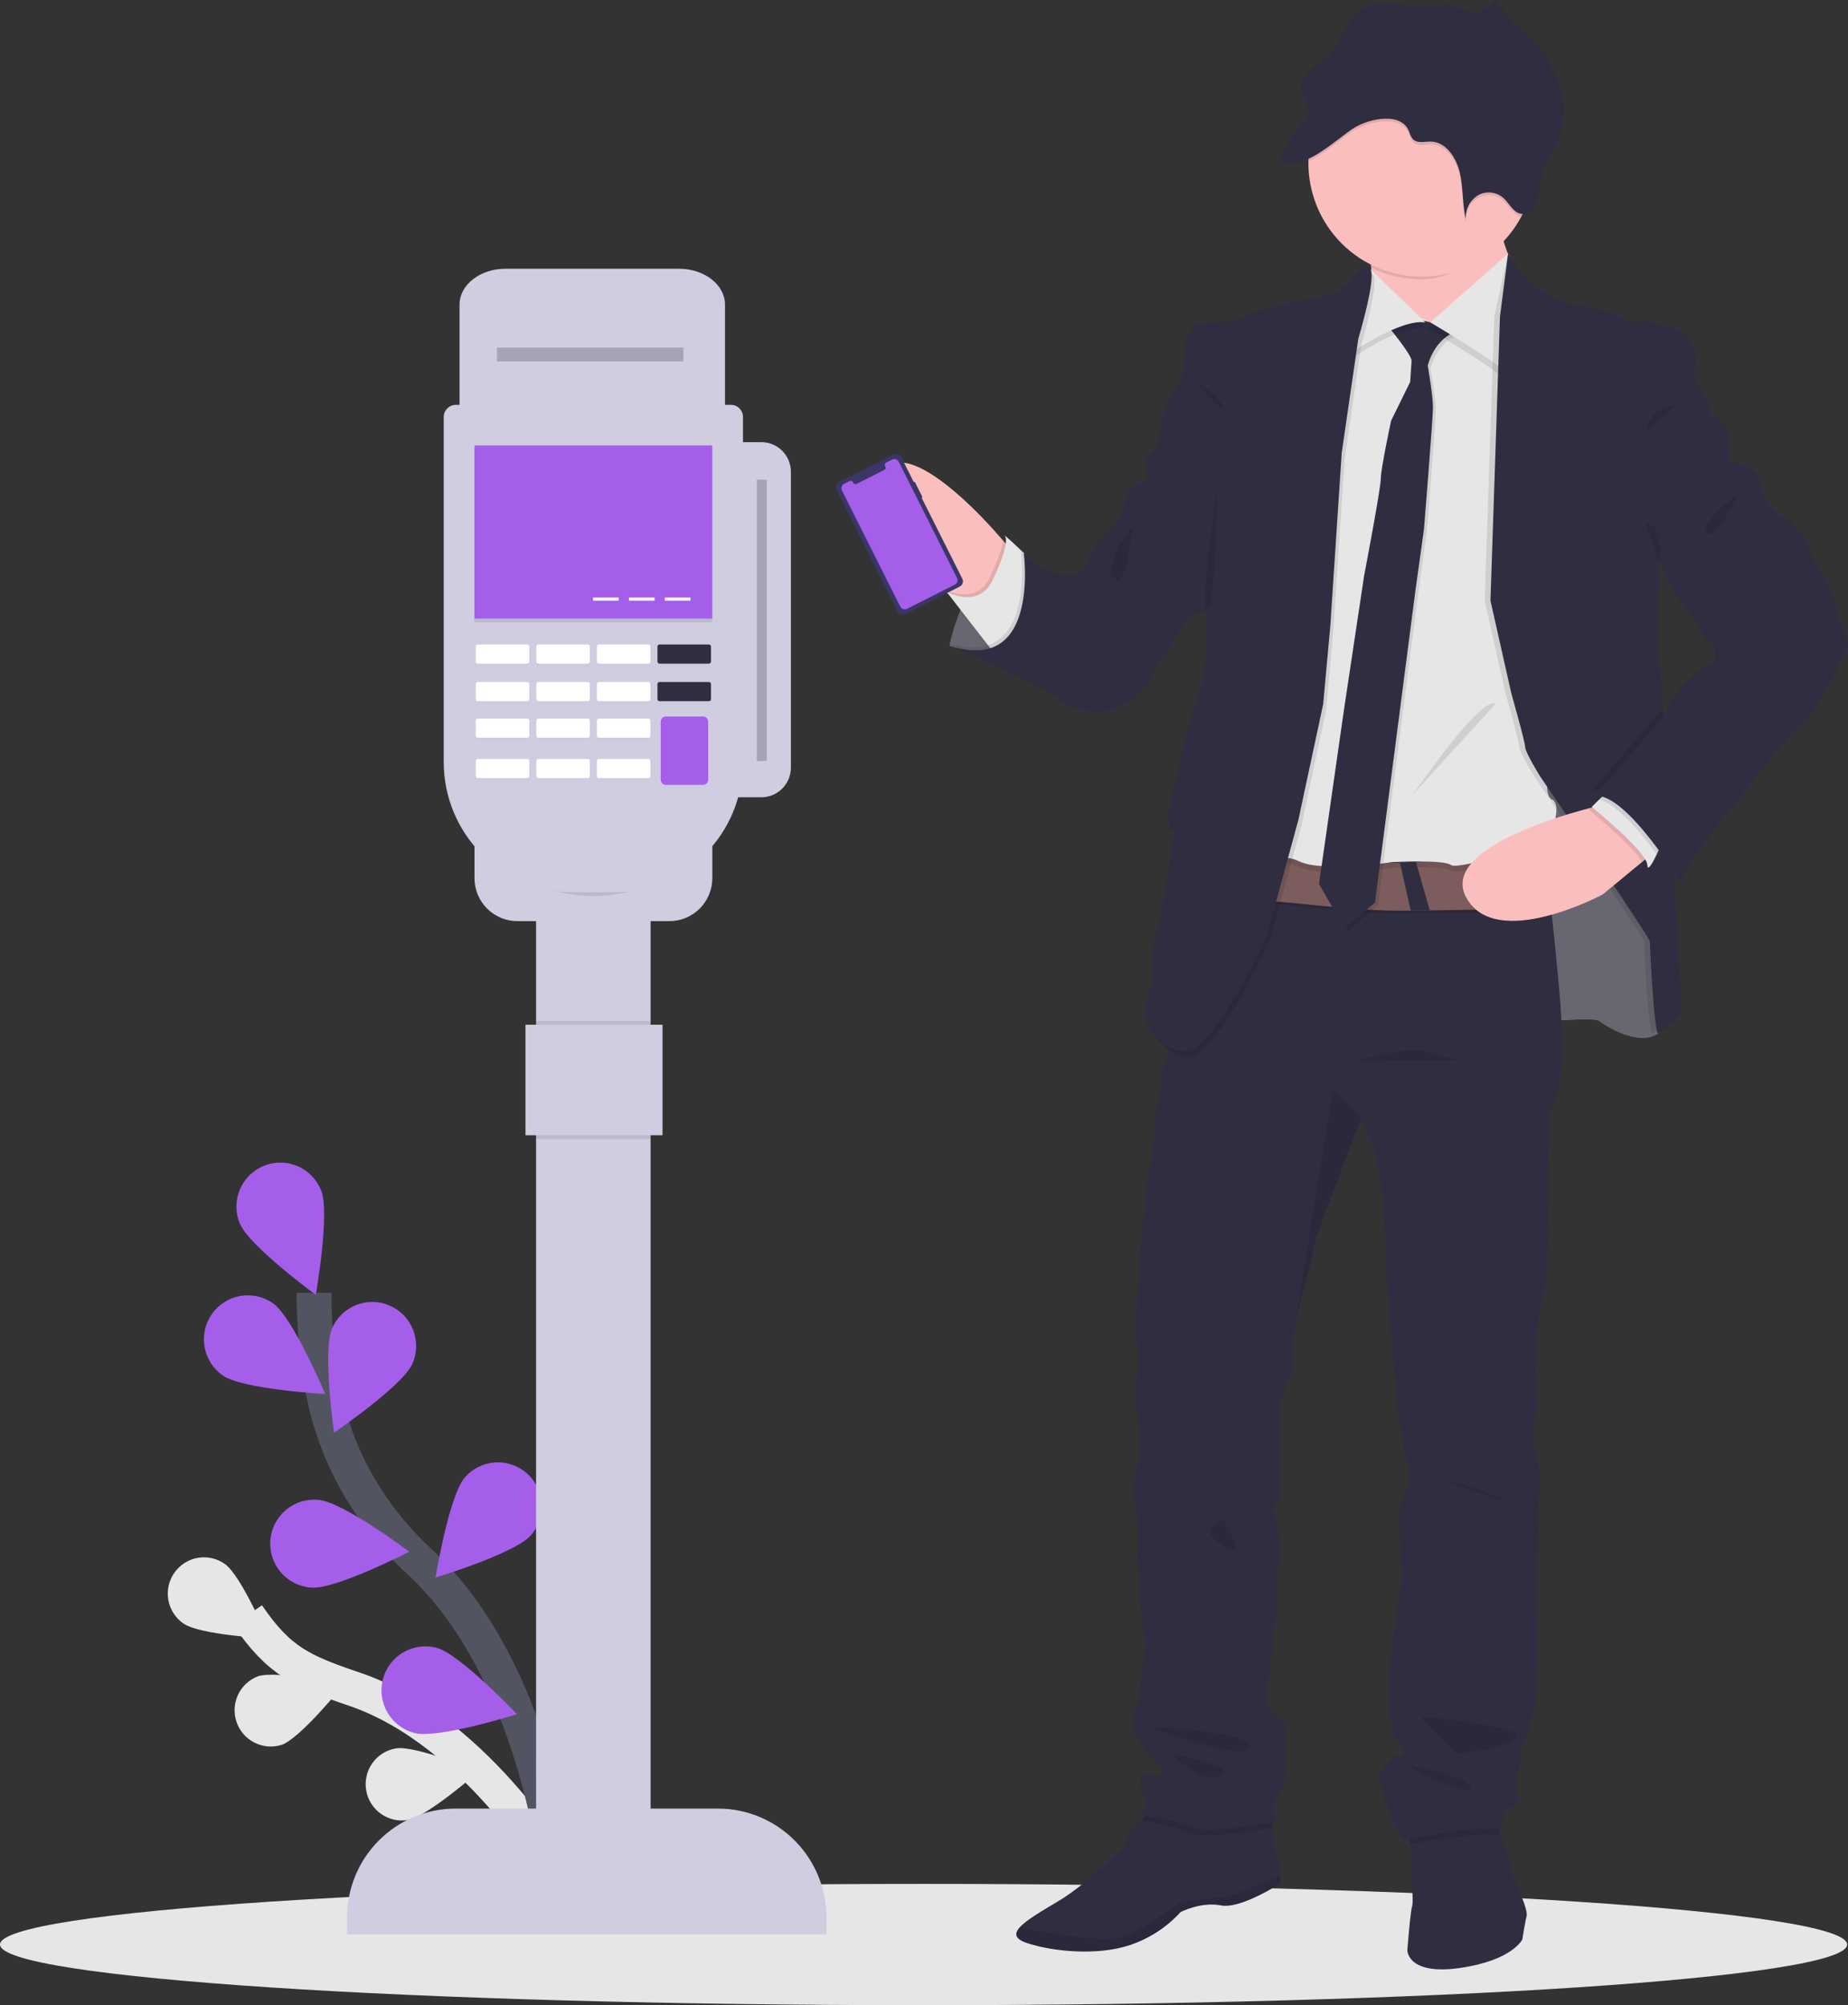 <svg width="106" height="115" viewBox="0 0 106 115" fill="none" xmlns="http://www.w3.org/2000/svg">
<rect x="0" y="0" width="106" height="115" fill="#333333" stroke="none"/>
<g clip-path="url(#clip0)">
<path d="M32.327 107.837C32.327 107.837 27.538 99.326 20.321 96.873C17.292 95.844 16.009 95.275 14.201 92.629" stroke="#E6E6E6" stroke-width="2" stroke-miterlimit="10"/>
<path d="M16.15 100.072C17.233 99.696 19.69 96.64 19.69 96.64C19.69 96.64 15.873 95.764 14.79 96.14C14.287 96.332 13.878 96.714 13.65 97.203C13.423 97.693 13.393 98.252 13.569 98.763C13.745 99.273 14.111 99.695 14.592 99.94C15.072 100.184 15.628 100.232 16.143 100.072L16.15 100.072Z" fill="#E6E6E6"/>
<path d="M23.386 104.378C24.516 104.191 27.457 101.596 27.457 101.596C27.457 101.596 23.841 100.085 22.71 100.272C22.442 100.317 22.184 100.414 21.953 100.558C21.721 100.702 21.521 100.891 21.362 101.113C21.203 101.335 21.09 101.587 21.028 101.853C20.966 102.119 20.957 102.395 21.001 102.664C21.046 102.934 21.142 103.192 21.286 103.424C21.43 103.656 21.618 103.858 21.84 104.017C22.061 104.176 22.312 104.29 22.577 104.352C22.842 104.414 23.117 104.423 23.386 104.379L23.386 104.378Z" fill="#E6E6E6"/>
<path d="M12.902 89.7C13.84 90.359 15.373 93.976 15.373 93.976C15.373 93.976 11.461 93.768 10.522 93.11C10.296 92.954 10.104 92.755 9.955 92.524C9.807 92.293 9.705 92.035 9.656 91.764C9.608 91.494 9.613 91.217 9.672 90.948C9.731 90.68 9.842 90.426 9.999 90.201C10.157 89.976 10.357 89.784 10.588 89.637C10.82 89.49 11.078 89.39 11.348 89.344C11.618 89.297 11.895 89.305 12.162 89.366C12.429 89.427 12.681 89.541 12.904 89.701L12.902 89.7Z" fill="#E6E6E6"/>
<path d="M31.992 107.632C31.992 107.632 30.856 95.832 24.054 89.555C21.2 86.92 19.218 83.475 18.511 79.645C18.177 77.83 18.011 75.988 18.014 74.143" stroke="#535461" stroke-width="2" stroke-miterlimit="10"/>
<path d="M13.754 70.162C14.273 71.455 18.113 74.26 18.113 74.26C18.113 74.26 18.94 69.568 18.421 68.274C18.299 67.965 18.117 67.682 17.886 67.443C17.654 67.204 17.378 67.013 17.073 66.881C16.768 66.75 16.44 66.68 16.108 66.676C15.775 66.672 15.446 66.734 15.138 66.859C14.83 66.983 14.549 67.168 14.312 67.401C14.075 67.635 13.887 67.913 13.758 68.22C13.629 68.527 13.562 68.857 13.56 69.19C13.559 69.523 13.623 69.853 13.749 70.162H13.754Z" fill="#A55EEA"/>
<path d="M12.772 78.882C13.909 79.683 18.652 79.946 18.652 79.946C18.652 79.946 16.805 75.556 15.669 74.753C15.399 74.561 15.093 74.424 14.77 74.35C14.447 74.277 14.113 74.268 13.787 74.324C13.46 74.381 13.148 74.501 12.868 74.678C12.588 74.856 12.346 75.087 12.155 75.359C11.965 75.631 11.83 75.937 11.757 76.261C11.685 76.586 11.678 76.921 11.735 77.248C11.792 77.576 11.913 77.888 12.091 78.168C12.269 78.448 12.501 78.691 12.772 78.881L12.772 78.882Z" fill="#A55EEA"/>
<path d="M17.859 91.051C19.248 91.167 23.47 88.991 23.47 88.991C23.47 88.991 19.666 86.134 18.281 86.021C17.948 85.986 17.611 86.017 17.29 86.114C16.969 86.211 16.671 86.372 16.413 86.586C16.154 86.8 15.941 87.063 15.786 87.361C15.631 87.659 15.536 87.985 15.508 88.32C15.48 88.655 15.519 88.992 15.622 89.311C15.726 89.631 15.892 89.927 16.111 90.181C16.33 90.435 16.597 90.643 16.898 90.793C17.198 90.942 17.525 91.03 17.859 91.051Z" fill="#A55EEA"/>
<path d="M23.773 99.39C25.119 99.739 29.651 98.311 29.651 98.311C29.651 98.311 26.382 94.853 25.037 94.503C24.717 94.419 24.383 94.398 24.055 94.444C23.727 94.489 23.411 94.599 23.125 94.766C22.839 94.934 22.589 95.157 22.39 95.422C22.19 95.687 22.044 95.989 21.961 96.311C21.878 96.633 21.859 96.968 21.905 97.296C21.952 97.626 22.062 97.942 22.231 98.228C22.399 98.514 22.622 98.764 22.887 98.963C23.152 99.163 23.454 99.308 23.775 99.39L23.773 99.39Z" fill="#A55EEA"/>
<path d="M23.655 78.214C23.092 79.49 19.16 82.163 19.16 82.163C19.16 82.163 18.491 77.445 19.052 76.171C19.186 75.868 19.378 75.594 19.617 75.366C19.857 75.137 20.138 74.958 20.447 74.838C20.755 74.719 21.084 74.662 21.414 74.669C21.744 74.677 22.07 74.751 22.372 74.885C22.674 75.019 22.947 75.211 23.175 75.451C23.403 75.691 23.582 75.974 23.701 76.283C23.82 76.592 23.878 76.922 23.869 77.253C23.862 77.585 23.789 77.911 23.655 78.215V78.214Z" fill="#A55EEA"/>
<path d="M30.448 88.054C29.531 89.102 24.982 90.474 24.982 90.474C24.982 90.474 25.751 85.771 26.668 84.725C27.108 84.222 27.729 83.915 28.395 83.872C29.061 83.828 29.716 84.052 30.218 84.494C30.719 84.935 31.025 85.558 31.068 86.226C31.111 86.894 30.888 87.552 30.448 88.055V88.054Z" fill="#A55EEA"/>
<path d="M35.744 98.527C35.011 99.715 30.763 101.839 30.763 101.839C30.763 101.839 30.728 97.074 31.455 95.886C31.628 95.604 31.855 95.358 32.122 95.163C32.39 94.968 32.693 94.828 33.015 94.751C33.337 94.674 33.67 94.66 33.997 94.713C34.323 94.765 34.637 94.881 34.919 95.054C35.2 95.228 35.445 95.455 35.64 95.724C35.834 95.992 35.974 96.296 36.051 96.619C36.128 96.942 36.141 97.276 36.089 97.604C36.037 97.931 35.921 98.246 35.748 98.528L35.744 98.527Z" fill="#A55EEA"/>
<path d="M52.976 115C82.234 115 105.952 113.442 105.952 111.521C105.952 109.599 82.234 108.042 52.976 108.042C23.718 108.042 0 109.599 0 111.521C0 113.442 23.718 115 52.976 115Z" fill="#E6E6E6"/>
<path opacity="0.1" d="M93.62 31.646C93.62 31.646 98.081 30.213 98.537 31.646H93.62Z" fill="black"/>
<path d="M54.465 37.029C54.465 37.029 55.474 31.724 58.719 31.697L61.09 36.592L59.509 37.686C59.509 37.686 56.074 37.795 54.465 37.029Z" fill="#D0CDE1"/>
<path opacity="0.502" d="M61.09 36.591L59.509 37.686C59.509 37.686 57.099 37.763 55.363 37.336C55.054 37.264 54.754 37.161 54.465 37.029C54.468 37 54.474 36.971 54.484 36.943C54.483 36.937 54.483 36.93 54.484 36.923C54.633 36.258 54.838 35.606 55.098 34.975C55.197 34.737 55.31 34.491 55.432 34.247C55.907 33.329 56.575 32.43 57.489 31.985C57.827 31.819 58.194 31.722 58.57 31.701H58.715L58.766 31.809L59.569 33.463L61.09 36.591Z" fill="black"/>
<path d="M88.028 58.634C88.028 58.634 91.431 58.306 91.736 58.552C92.041 58.797 93.972 60.056 95.116 59.263C96.261 58.469 95.498 55.707 95.498 55.597C95.498 55.488 95.39 51.578 95.39 51.578L93.344 48.816L90.782 43.981L85.547 43.462L85.689 51.142L85.662 55.08L88.028 58.634Z" fill="#D0CDE1"/>
<path opacity="0.503" d="M88.028 58.634C88.028 58.634 91.431 58.306 91.736 58.552C92.041 58.797 93.972 60.056 95.116 59.263C96.261 58.469 95.498 55.707 95.498 55.597C95.498 55.488 95.39 51.578 95.39 51.578L93.344 48.816L90.782 43.981L85.547 43.462L85.689 51.142L85.662 55.08L88.028 58.634Z" fill="black"/>
<path d="M58.036 31.56C58.036 31.56 57.765 34.897 55.692 34.951C55.692 34.951 55.105 34.595 54.315 34.004C52.495 32.637 49.605 30.01 50.403 27.567C51.549 24.066 57.11 30.52 57.11 30.52L57.536 31.001L58.036 31.56Z" fill="#FBBEBE"/>
<path opacity="0.1" d="M58.036 31.56C58.036 31.56 57.765 34.897 55.692 34.951C55.692 34.951 55.105 34.595 54.315 34.004L54.138 33.776C54.489 33.96 54.877 34.064 55.272 34.082C55.793 34.093 56.378 33.9 56.754 33.146C56.97 32.716 57.159 32.274 57.321 31.822C57.421 31.557 57.491 31.282 57.531 31.002L58.036 31.56Z" fill="black"/>
<path d="M57.137 37.603L56.67 37.002L55.096 34.975L54.297 33.94C54.648 34.124 55.035 34.229 55.431 34.247C55.951 34.258 56.537 34.065 56.914 33.309C57.13 32.88 57.319 32.438 57.481 31.985C57.741 31.247 57.735 30.867 57.645 30.74C57.555 30.612 58.224 31.236 58.545 31.542L58.557 31.553C58.649 31.638 58.708 31.695 58.708 31.695L58.764 31.806L59.553 33.391L59.562 33.458C59.634 33.961 59.901 37.151 57.137 37.603Z" fill="#E6E6E6"/>
<path d="M73.469 107.996C73.469 107.996 71.179 109.501 70.034 109.276C68.889 109.051 67.716 109.66 67.716 109.66C66.927 110.525 65.932 111.174 64.825 111.547C62.971 112.176 60.382 111.93 58.91 111.436C58.213 111.205 58.157 110.903 58.492 110.533C58.865 110.12 59.72 109.62 60.71 109.03C62.59 107.909 64.608 105.693 64.608 105.693C64.608 105.693 64.635 105.147 64.962 104.901C65.163 104.729 65.347 104.539 65.512 104.332C65.805 103.985 66.08 103.621 66.08 103.621L72.815 103.84C72.815 103.84 72.93 104.328 73.019 104.826C73.094 105.234 73.153 105.649 73.114 105.81C73.032 106.164 73.305 106.493 73.305 106.493L73.426 107.609L73.469 107.996Z" fill="#2F2E41"/>
<path d="M87.567 109.882C87.486 110.209 87.389 110.796 87.344 111.072C87.329 111.166 87.322 111.223 87.322 111.223C87.322 111.223 86.775 112.426 83.75 112.864C80.724 113.302 80.724 111.852 80.724 111.852C80.724 111.852 80.735 111.695 80.755 111.46C80.808 110.82 80.917 109.596 80.996 109.336C81.105 108.98 80.915 107.421 80.915 107.421L80.883 105.791L80.86 104.654L85.877 104.133C85.909 104.51 85.963 104.884 86.039 105.254C86.07 105.457 86.145 105.651 86.259 105.823C86.531 106.126 86.695 107.464 86.695 107.464C86.695 107.464 87.674 109.444 87.567 109.882Z" fill="#2F2E41"/>
<path opacity="0.1" d="M72.82 103.839C72.82 103.839 72.935 104.327 73.024 104.824C72.297 104.959 69.116 105.511 68.321 105.124C67.422 104.686 65.485 104.44 65.485 104.44L65.518 104.329C65.81 103.982 66.085 103.618 66.085 103.618L72.82 103.839Z" fill="black"/>
<path opacity="0.1" d="M86.036 105.26C84.76 105.043 81.978 105.567 80.88 105.791L80.858 104.654L85.874 104.133C85.906 104.511 85.96 104.888 86.036 105.26Z" fill="black"/>
<path d="M88.873 63.803L88.764 67.658C88.764 67.658 88.906 73.538 88.492 74.468C88.078 75.398 88.082 79.144 88.082 79.144C88.082 79.144 88.356 80.922 88.055 81.303C87.755 81.684 87.973 83.109 88.197 83.848C88.421 84.586 88.223 86.419 88.223 86.419L88.169 96.756C88.169 96.756 87.87 99.436 87.487 99.82C87.377 99.933 87.299 100.074 87.261 100.227C87.223 100.381 87.226 100.542 87.27 100.694C87.27 100.694 86.943 102.225 87.025 102.499C87.106 102.773 87.27 103.4 86.643 103.7C86.016 104.001 86.178 104.959 86.178 104.959C84.679 104.604 80.427 105.562 80.427 105.562C80.427 105.562 79.576 103.811 79.226 102.635C78.876 101.459 79.745 100.721 80.316 100.644C80.888 100.567 79.908 99.549 79.908 99.549C79.908 99.549 80.017 99.407 79.744 98.428C79.472 97.45 79.798 94.927 79.886 94.271C79.974 93.615 80.377 90.442 80.377 90.442C80.377 90.442 80.16 86.423 80.323 86.258C80.486 86.093 81.032 84.507 80.76 83.983C80.487 83.458 80.051 80.044 80.051 79.858C80.051 79.672 79.696 75.236 79.696 75.236C79.696 75.236 79.37 72.145 79.451 71.49C79.532 70.834 79.233 68.4 79.233 68.4C79.233 66.375 78.061 64.188 78.061 64.188L78.032 64.266L75.498 70.951C75.498 70.951 75.09 72.973 74.734 74.122C74.51 74.902 74.333 75.695 74.202 76.496L74.178 76.638C74.168 76.699 74.159 76.752 74.154 76.792L74.137 76.903C74.137 76.903 74.327 78.352 74.028 78.817C73.729 79.282 73.388 80.676 73.388 81.064C73.388 81.452 73.414 82.926 73.414 82.926C73.414 82.926 73.525 85.852 73.224 86.18C72.923 86.509 73.082 86.782 73.082 86.782C73.082 86.782 73.574 88.996 73.356 89.57C73.138 90.145 73.302 91.483 73.302 91.483C73.302 91.483 72.87 95.713 72.821 95.935C72.773 96.157 72.467 97.849 72.793 97.986C73.119 98.122 73.747 98.943 73.747 98.943C73.747 98.943 73.889 102.526 73.394 102.799C72.899 103.072 73.174 104.467 73.174 104.467C73.174 104.467 69.223 105.234 68.322 104.795C67.422 104.357 65.486 104.111 65.486 104.111L65.757 103.212C65.742 103.244 65.562 103.535 65.433 102.416C65.291 101.24 66.442 101.814 66.442 101.814C66.442 101.814 67.341 102.033 65.895 100.611C64.449 99.189 65.159 97.739 65.241 97.739C65.322 97.739 65.513 95.634 65.513 95.634C65.513 95.634 65.758 94.376 65.567 93.391C65.375 92.407 65.213 89.344 65.213 89.344C65.213 89.344 65.355 87.02 65.104 86.172C64.853 85.325 65.268 83.793 65.35 83.436C65.431 83.079 65.104 79.827 65.104 79.827C65.104 79.827 65.378 78.296 65.213 77.176C65.049 76.055 65.378 71.925 65.378 71.925L65.869 67.166C65.869 67.166 66.222 65.69 66.168 65.088C66.114 64.487 66.576 62.386 66.576 62.386C66.576 62.386 66.522 61.619 66.795 61.074C67.067 60.528 67.177 58.722 67.177 58.722L69.795 52.705L71.071 47.4L88.384 47.236C88.384 47.236 88.448 47.695 88.551 48.532C88.655 49.368 88.805 50.606 88.977 52.134C89.127 53.522 89.291 55.155 89.453 56.97C89.964 62.763 88.873 63.803 88.873 63.803Z" fill="#2F2E41"/>
<path d="M87.265 15.917L83.228 20.239C83.228 20.239 78.05 18.16 78.594 17.449C78.806 17.173 78.772 16.311 78.65 15.346C78.458 13.833 78.05 12.088 78.05 12.088C78.05 12.088 87.101 10.611 86.337 12.142C86.053 12.702 86.107 13.355 86.28 13.958C86.501 14.66 86.834 15.321 87.265 15.916V15.917Z" fill="#FBBEBE"/>
<path opacity="0.1" d="M86.337 12.142C86.053 12.703 85.925 12.757 86.1 13.36C84.916 14.64 83.406 16.026 81.54 16.026C80.537 16.028 79.547 15.795 78.65 15.347C78.459 13.833 78.05 12.088 78.05 12.088C78.05 12.088 87.101 10.612 86.337 12.142Z" fill="black"/>
<path d="M88.028 9.353C88.028 11.08 87.344 12.736 86.127 13.956C84.91 15.177 83.26 15.863 81.538 15.863C79.817 15.863 78.166 15.177 76.949 13.956C75.732 12.736 75.049 11.08 75.049 9.353C75.049 9.322 75.049 9.291 75.049 9.26C75.061 7.533 75.756 5.883 76.982 4.671C78.208 3.46 79.863 2.786 81.584 2.798C83.305 2.811 84.95 3.508 86.158 4.738C87.366 5.967 88.038 7.627 88.025 9.353H88.028Z" fill="#FBBEBE"/>
<path opacity="0.1" d="M88.968 52.292C88.109 52.299 85.246 52.324 82.047 52.375H82.009L80.952 52.393H80.919C77.126 52.454 73.388 51.71 71.888 51.852C68.698 52.152 73.033 48.898 73.033 48.898C75.41 49.477 77.855 49.725 80.3 49.635L81.217 49.588C84.117 49.423 87.031 49.15 88.551 48.692C88.656 49.536 88.804 50.77 88.968 52.292Z" fill="black"/>
<path d="M88.968 52.129C88.109 52.129 85.246 52.16 82.047 52.21H82.009L80.951 52.228H80.918C77.126 52.289 73.388 51.546 71.888 51.686C68.697 51.986 73.032 48.733 73.032 48.733C75.41 49.312 77.855 49.559 80.299 49.47L81.217 49.422C84.116 49.258 87.03 48.984 88.55 48.526C88.656 49.371 88.804 50.601 88.968 52.129Z" fill="#7C5C5C"/>
<path opacity="0.1" d="M79.794 17.722L74.777 20.074L70.907 50.101C70.907 50.101 73.196 49.062 74.505 49.718C75.813 50.374 79.847 49.774 79.847 49.774C79.847 49.774 82.792 49.609 83.229 49.938C83.666 50.267 88.79 48.571 88.79 48.571C88.79 48.571 89.717 46.492 89.008 46.164C88.299 45.837 89.227 42.609 89.227 42.609L88.79 20.95L87.918 18.161L85.574 16.738L83.172 18.652L82.037 18.816L79.794 17.722Z" fill="black"/>
<path d="M79.794 17.393L74.777 19.746L70.907 49.775C70.907 49.775 73.196 48.735 74.505 49.392C75.813 50.049 79.847 49.446 79.847 49.446C79.847 49.446 82.792 49.282 83.229 49.61C83.666 49.938 88.79 48.243 88.79 48.243C88.79 48.243 89.717 46.166 89.008 45.837C88.299 45.509 89.227 42.282 89.227 42.282L88.79 20.619L87.918 17.831L85.574 16.407L83.172 18.323L82.037 18.485L79.794 17.393Z" fill="#E6E6E6"/>
<path opacity="0.1" d="M79.712 18.788C79.712 18.788 81.157 20.511 81.13 20.866C81.103 21.222 81.049 22.069 81.049 22.069L79.957 24.285C79.957 24.285 79.358 27.047 79.358 27.622C79.358 28.197 78.403 33.169 78.403 33.169L77.258 40.826L75.814 50.863L77.285 53.406L79.031 51.929L81.348 34.043L81.838 30.516C81.838 30.516 82.356 24.171 82.356 23.515C82.356 22.86 82.057 21.136 82.057 21.136C82.057 21.136 82.411 19.495 83.883 19.112C85.355 18.73 83.774 19.03 83.774 19.03L82.923 18.346L82.187 18.647C82.187 18.647 80.149 18.023 79.712 18.788Z" fill="black"/>
<path d="M79.549 18.628C79.549 18.628 80.994 20.35 80.967 20.706C80.94 21.061 80.885 21.909 80.885 21.909L79.794 24.125C79.794 24.125 79.201 26.884 79.201 27.457C79.201 28.03 78.247 33.004 78.247 33.004L77.094 40.672L75.657 50.702L77.13 53.247L78.867 51.766L81.186 33.884L81.677 30.357C81.677 30.357 82.194 24.012 82.194 23.355C82.194 22.698 81.895 20.976 81.895 20.976C81.895 20.976 82.25 19.335 83.722 18.952C85.194 18.569 83.612 18.871 83.612 18.871L82.762 18.187L82.037 18.485C82.037 18.485 79.986 17.859 79.549 18.628Z" fill="#2F2E41"/>
<path opacity="0.1" d="M78.595 15.753C78.595 15.753 78.376 15.917 78.322 17.011C78.269 18.104 77.505 20.566 77.505 20.566C77.505 20.566 80.341 18.596 81.758 18.815L78.595 15.753Z" fill="black"/>
<path d="M78.595 15.425C78.595 15.425 78.376 15.589 78.322 16.683C78.269 17.778 77.505 20.239 77.505 20.239C77.505 20.239 80.341 18.27 81.758 18.49L78.595 15.425Z" fill="#E6E6E6"/>
<path opacity="0.1" d="M86.338 14.877L81.866 18.816C81.866 18.816 85.629 21.058 86.12 21.606C86.61 22.153 87.101 16.245 87.101 16.245L86.338 14.877Z" fill="black"/>
<path d="M86.501 14.55L82.037 18.485C82.037 18.485 85.799 20.727 86.291 21.274C86.784 21.822 87.274 15.914 87.274 15.914L86.501 14.55Z" fill="#E6E6E6"/>
<path opacity="0.1" d="M78.758 15.753C78.758 15.753 78.267 15.507 77.803 16.218C77.34 16.93 76.468 17.257 76.468 17.257C76.468 17.257 71.505 18.05 71.315 18.706L68.998 18.848C68.998 18.848 68.18 18.956 68.098 20.68C68.015 22.404 67.575 22.563 67.575 22.563C67.575 22.563 66.62 24.259 66.701 25.133C66.782 26.008 65.965 26.446 65.965 26.446L69.368 35.334C69.368 35.334 69.477 38.999 68.849 40.339C68.221 41.678 67.05 47.613 67.05 47.613C67.05 47.613 67.542 47.504 67.514 47.831C67.486 48.158 66.914 51.742 66.914 51.742C66.914 51.742 66.751 53.164 66.479 53.657C66.207 54.149 66.178 56.72 66.178 56.72L65.742 58.579C65.742 58.579 66.778 60.905 68.359 60.57C69.94 60.236 72.821 54.042 72.821 54.042L74.648 47.342L76.066 40.724L76.474 36.24L77.129 26.313L78.084 19.749C78.084 19.749 79.141 16.219 78.758 15.753Z" fill="black"/>
<path d="M78.595 15.425C78.595 15.425 78.104 15.179 77.64 15.89C77.177 16.601 76.305 16.93 76.305 16.93C76.305 16.93 71.342 17.722 71.152 18.379L68.834 18.521C68.834 18.521 68.016 18.631 67.935 20.353C67.853 22.076 67.416 22.24 67.416 22.24C67.416 22.24 66.462 23.936 66.544 24.81C66.626 25.685 65.808 26.123 65.808 26.123L69.211 35.011C69.211 35.011 69.32 38.676 68.693 40.016C68.067 41.355 66.894 47.29 66.894 47.29C66.894 47.29 67.385 47.181 67.358 47.51C67.331 47.838 66.758 51.419 66.758 51.419C66.758 51.419 66.595 52.842 66.322 53.334C66.049 53.826 66.022 56.397 66.022 56.397L65.589 58.25C65.589 58.25 66.626 60.576 68.207 60.241C69.788 59.907 72.651 53.706 72.651 53.706L74.478 47.006L75.896 40.387L76.306 35.903L76.96 25.975L77.914 19.412C77.914 19.412 78.976 15.89 78.595 15.425Z" fill="#2F2E41"/>
<path opacity="0.1" d="M61.09 36.591L59.509 37.686C59.509 37.686 57.099 37.763 55.363 37.337L54.484 36.944L54.307 36.867L54.488 36.924C55.4 37.196 56.113 37.19 56.67 37.002C58.908 36.247 58.656 32.541 58.575 31.702C58.566 31.618 58.56 31.559 58.556 31.542C58.556 31.539 58.556 31.536 58.556 31.532L58.569 31.554C58.599 31.604 58.634 31.652 58.673 31.696C58.704 31.731 58.737 31.768 58.773 31.803L59.562 33.387L59.571 33.454L61.09 36.591Z" fill="black"/>
<path d="M66.57 25.898L65.808 26.117L65.698 27.682C65.698 27.682 64.798 27.54 64.553 28.612C64.308 29.684 63.872 30.177 63.872 30.177C63.872 30.177 62.372 31.435 62.29 32.5L61.364 33.069C61.364 33.069 59.208 32.566 58.719 31.697C58.719 31.697 59.701 38.753 54.465 37.029C54.465 37.029 60.327 39.601 60.6 39.956C60.872 40.312 62.673 41.35 64.308 40.475C65.942 39.601 66.298 38.255 66.298 38.255C66.298 38.255 67.879 36.039 67.935 35.711C67.99 35.382 69.211 35 69.211 35L71.556 29.31L66.57 25.898Z" fill="#2F2E41"/>
<path opacity="0.1" d="M85.711 18.16L86.501 14.551C86.501 14.551 86.856 15.727 87.21 16L88.383 16.902C88.383 16.902 89.555 17.449 89.964 17.449C90.372 17.449 92.581 18.018 92.853 18.324C93.126 18.63 94.218 18.407 94.218 18.407C94.218 18.407 95.117 18.706 95.908 18.899C96.699 19.091 97.081 20.403 96.916 20.922C96.85 21.181 96.851 21.452 96.918 21.71C96.985 21.968 97.116 22.205 97.299 22.399C97.625 22.727 97.79 23.794 97.79 23.794C98.19 23.925 98.523 24.21 98.716 24.586C98.989 25.188 98.907 26.501 98.907 26.501L94.845 32.244C94.845 32.244 94.898 34.46 94.736 34.946C94.573 35.432 95.303 43.807 95.303 43.807L96.153 58.191C96.153 58.191 95.036 59.148 94.791 59.258C94.546 59.367 94.299 54.17 94.299 53.98C94.299 53.79 88.002 44.518 88.002 44.518C88.002 44.518 87.151 43.15 87.151 42.849C87.151 42.549 86.36 39.786 86.36 39.786L85.16 34.453L85.711 18.16Z" fill="black"/>
<path d="M99.244 26.187C99.244 26.375 99.234 26.5 99.234 26.5L95.175 32.239C95.175 32.239 95.232 34.453 95.067 34.941C94.972 35.225 95.181 38.17 95.374 40.586C95.516 42.331 95.64 43.802 95.64 43.802L95.999 49.903L96.484 58.186C96.484 58.186 95.367 59.143 95.121 59.253C94.876 59.363 94.631 54.166 94.631 53.974C94.631 53.782 88.332 44.513 88.332 44.513C88.332 44.513 87.482 43.145 87.482 42.844C87.482 42.544 86.692 39.781 86.692 39.781L85.492 34.448L86.037 18.15L86.501 14.541C86.501 14.541 87.183 15.717 87.537 15.989C87.891 16.261 88.708 16.892 88.708 16.892C88.708 16.892 89.881 17.44 90.291 17.44C90.7 17.44 92.908 18.009 93.18 18.314C93.453 18.62 94.544 18.397 94.544 18.397C94.544 18.397 95.443 18.697 96.233 18.889C97.023 19.081 97.406 20.394 97.243 20.911C97.176 21.17 97.177 21.441 97.243 21.7C97.31 21.958 97.441 22.195 97.624 22.389C97.951 22.717 98.115 23.783 98.115 23.783C98.516 23.915 98.85 24.201 99.042 24.578C99.233 25.002 99.251 25.761 99.244 26.187Z" fill="#2F2E41"/>
<path opacity="0.1" d="M65.917 99.053C66.059 99.053 71.779 99.272 71.669 100.202C71.56 101.132 65.917 99.053 65.917 99.053Z" fill="black"/>
<path opacity="0.1" d="M67.199 100.612C67.199 100.612 71.043 101.24 70.035 101.815C69.026 102.389 67.199 100.612 67.199 100.612Z" fill="black"/>
<path opacity="0.1" d="M81.484 98.451C81.484 98.451 87.865 98.999 86.911 99.709C85.957 100.418 83.694 100.529 83.585 100.562C83.475 100.595 81.484 98.451 81.484 98.451Z" fill="black"/>
<path opacity="0.1" d="M80.722 101.269C80.722 101.269 84.266 101.87 84.374 102.549C84.482 103.227 80.722 101.269 80.722 101.269Z" fill="black"/>
<path opacity="0.1" d="M82.684 84.805C82.684 84.805 85.928 85.57 86.12 86.085L82.684 84.805Z" fill="black"/>
<path opacity="0.1" d="M70.169 87.157C70.169 87.157 68.479 87.649 70.115 88.634C71.752 89.618 70.169 87.157 70.169 87.157Z" fill="black"/>
<path opacity="0.1" d="M77.667 60.876C77.859 60.876 80.831 59.891 81.866 60.33C82.901 60.768 84.184 60.766 84.184 60.766L77.667 60.876Z" fill="black"/>
<path opacity="0.1" d="M78.05 63.997L78.02 64.268L75.487 70.952C75.487 70.952 75.078 72.975 74.722 74.124C74.499 74.904 74.322 75.696 74.191 76.497L76.442 62.501L78.05 63.997Z" fill="black"/>
<path d="M82.009 52.21L80.951 52.228H80.919L80.299 49.472C80.604 49.457 80.909 49.441 81.216 49.422L82.009 52.21Z" fill="#2F2E41"/>
<path d="M94.871 48.873L94.192 49.433L91.924 51.303C91.924 51.303 85.788 54.586 84.098 51.468C82.608 48.722 89.564 46.761 91.239 46.333C91.467 46.274 91.596 46.246 91.596 46.246L94.871 48.873Z" fill="#FBBEBE"/>
<path opacity="0.1" d="M68.671 21.988C68.671 21.988 69.87 22.535 70.142 23.301C70.415 24.067 68.671 21.988 68.671 21.988Z" fill="black"/>
<path opacity="0.1" d="M64.963 30.192C64.963 30.192 63.217 32.325 63.926 33.146C64.635 33.967 64.963 30.192 64.963 30.192Z" fill="black"/>
<path opacity="0.1" d="M96.153 23.192C96.153 23.192 94.517 23.356 94.463 24.777L96.153 23.192Z" fill="black"/>
<path opacity="0.1" d="M80.994 45.616C81.157 45.452 84.92 39.873 85.792 40.365L80.994 45.616Z" fill="black"/>
<path opacity="0.1" d="M88.028 9.353C88.029 10.425 87.766 11.48 87.261 12.425L87.213 12.417C86.802 12.33 86.588 11.848 86.273 11.549C86.08 11.365 85.834 11.245 85.57 11.208C85.306 11.171 85.037 11.218 84.801 11.341C84.562 11.485 84.368 11.692 84.24 11.94C84.113 12.188 84.056 12.467 84.078 12.745C83.871 11.869 83.936 10.938 83.733 10.06C83.53 9.182 82.919 8.295 82.084 8.279C81.724 8.279 81.303 8.414 81.043 8.137C80.886 7.973 80.853 7.71 80.736 7.518C80.139 6.549 78.325 7.039 77.579 7.535C76.862 8.013 75.974 8.827 75.052 9.254C75.064 7.527 75.76 5.877 76.985 4.665C77.592 4.065 78.311 3.591 79.1 3.27C79.89 2.948 80.735 2.786 81.587 2.792C82.439 2.798 83.282 2.973 84.067 3.306C84.851 3.638 85.563 4.123 86.161 4.732C86.76 5.34 87.232 6.061 87.553 6.853C87.873 7.645 88.035 8.493 88.029 9.347L88.028 9.353Z" fill="black"/>
<path d="M80.736 7.359C80.855 7.557 80.886 7.816 81.043 7.978C81.303 8.248 81.724 8.11 82.084 8.12C82.919 8.135 83.531 9.023 83.733 9.901C83.936 10.778 83.875 11.709 84.078 12.585C84.056 12.307 84.113 12.029 84.241 11.781C84.369 11.533 84.563 11.326 84.802 11.184C85.038 11.06 85.307 11.013 85.57 11.05C85.834 11.087 86.079 11.206 86.273 11.39C86.587 11.69 86.801 12.171 87.213 12.257C87.624 12.344 88.021 11.949 88.168 11.514C88.316 11.078 88.31 10.602 88.404 10.151C88.589 9.298 89.144 8.6 89.452 7.789C89.817 6.801 89.807 5.714 89.423 4.734C89.219 4.22 88.914 3.758 88.714 3.245C88.4 2.465 86.654 1.416 86.273 0.673C85.63 -0.57 86.044 0.205 84.802 0.673C84.21 0.897 83.432 0.101 82.831 0.299C82.024 0.558 81.164 0.363 80.329 0.246C79.493 0.13 78.573 0.119 77.902 0.673C77.131 1.306 76.92 2.496 76.201 3.192C75.896 3.484 75.517 3.669 75.195 3.94C74.874 4.211 74.597 4.611 74.628 5.051C74.677 5.62 75.23 6.132 75.025 6.656C74.951 6.808 74.849 6.944 74.723 7.056C74.115 7.694 73.663 8.466 73.403 9.309C74.862 9.765 76.442 8.153 77.583 7.39C78.322 6.881 80.139 6.396 80.736 7.359Z" fill="#2F2E41"/>
<path opacity="0.1" d="M94.871 48.873L94.192 49.433C93.594 48.437 91.136 46.436 91.136 46.436L91.243 46.334C91.471 46.276 91.599 46.247 91.599 46.247L94.871 48.873Z" fill="black"/>
<path d="M95.526 47.859C95.526 47.859 95.282 48.468 95.03 48.997C94.777 49.526 94.504 50.001 94.49 49.613C94.463 48.846 91.301 46.275 91.301 46.275L91.726 45.857L92.224 45.374L95.526 47.859Z" fill="#E6E6E6"/>
<path opacity="0.1" d="M95.635 43.811L95.994 49.913C95.144 48.591 92.822 45.205 91.326 45.315L94.954 41.132C95.104 40.963 95.243 40.783 95.369 40.595C95.508 42.341 95.635 43.811 95.635 43.811Z" fill="black"/>
<path opacity="0.1" d="M95.526 47.859C95.526 47.859 95.282 48.468 95.03 48.997C94.08 47.69 92.772 46.145 91.729 45.857L92.227 45.373L95.526 47.859Z" fill="black"/>
<path d="M98.253 25.739L99.234 26.504C99.234 26.504 100.87 26.533 101.033 27.899C101.197 29.266 102.696 29.891 102.696 29.891C102.696 29.891 103.814 31.011 103.814 31.531C103.814 32.051 104.664 32.982 104.664 33.063C104.664 33.144 105.482 34.813 105.373 35.114C105.264 35.414 106.245 36.728 105.941 37.22C105.694 37.661 105.475 38.118 105.285 38.587C105.285 38.587 104.009 41.048 103.35 41.514C102.691 41.979 99.697 45.889 99.697 45.889C99.697 45.889 96.48 49.608 96.48 50.757C96.48 50.757 93.343 45.506 91.49 45.637L95.116 41.453C95.116 41.453 95.744 40.77 95.771 40.359C95.798 39.948 97.515 38.062 98.333 37.979C98.333 37.979 98.475 36.859 98.115 36.831C97.755 36.803 97.461 35.928 97.461 35.928C97.461 35.928 95.062 33.084 95.035 31.279C95.008 29.474 98.253 25.739 98.253 25.739Z" fill="#2F2E41"/>
<path opacity="0.1" d="M99.698 28.333C99.698 28.333 97.406 30.028 97.899 30.575C98.391 31.121 99.698 28.333 99.698 28.333Z" fill="black"/>
<path opacity="0.1" d="M73.469 107.996C73.469 107.996 71.179 109.501 70.034 109.276C68.889 109.051 67.716 109.66 67.716 109.66C66.927 110.525 65.932 111.174 64.825 111.547C62.971 112.176 60.382 111.93 58.91 111.437C58.213 111.205 58.157 110.903 58.492 110.533C60.093 110.853 63.67 111.489 64.635 111.027C65.888 110.425 67.688 109.112 67.688 109.112C67.688 109.112 70.034 108.784 70.36 108.784C70.593 108.784 72.404 108.035 73.426 107.604L73.469 107.996Z" fill="black"/>
<path opacity="0.1" d="M69.802 28.005C69.802 28.005 69.802 34.24 69.27 34.855C68.739 35.471 69.802 28.005 69.802 28.005Z" fill="black"/>
<path opacity="0.1" d="M94.38 30.014L95.17 32.242C95.17 32.242 95.485 30.055 94.38 30.014Z" fill="black"/>
<g opacity="0.1">
<path opacity="0.1" d="M75.102 6.112C75.302 5.598 74.779 5.097 74.711 4.547C74.641 4.703 74.611 4.873 74.623 5.042C74.659 5.456 74.963 5.845 75.049 6.227C75.07 6.191 75.088 6.152 75.102 6.112V6.112Z" fill="black"/>
<path opacity="0.1" d="M84.152 12.001C83.956 11.138 84.01 10.225 83.814 9.363C83.619 8.501 83.002 7.597 82.167 7.583C81.806 7.583 81.385 7.715 81.124 7.44C80.968 7.278 80.936 7.014 80.818 6.822C80.221 5.852 78.408 6.344 77.66 6.84C76.544 7.584 75.013 9.138 73.584 8.786C73.514 8.952 73.45 9.12 73.398 9.293C74.857 9.749 76.437 8.136 77.578 7.374C78.323 6.878 80.139 6.378 80.736 7.356C80.855 7.553 80.886 7.812 81.044 7.974C81.303 8.245 81.724 8.107 82.084 8.117C82.919 8.131 83.531 9.02 83.733 9.897C83.936 10.775 83.875 11.705 84.078 12.582C84.064 12.386 84.089 12.189 84.152 12.003L84.152 12.001Z" fill="black"/>
<path opacity="0.1" d="M88.251 10.975C88.109 11.41 87.713 11.808 87.294 11.718C86.874 11.629 86.668 11.149 86.355 10.851C86.162 10.666 85.916 10.547 85.652 10.511C85.388 10.473 85.119 10.52 84.883 10.645C84.656 10.781 84.469 10.976 84.342 11.209C84.215 11.442 84.152 11.704 84.16 11.97C84.269 11.635 84.498 11.353 84.802 11.178C85.038 11.054 85.307 11.007 85.57 11.044C85.834 11.081 86.08 11.2 86.273 11.384C86.587 11.684 86.802 12.165 87.213 12.252C87.624 12.338 88.021 11.943 88.168 11.508C88.247 11.252 88.297 10.989 88.319 10.723C88.301 10.808 88.278 10.892 88.251 10.975Z" fill="black"/>
<path opacity="0.1" d="M89.532 7.249C89.226 8.06 88.67 8.76 88.486 9.613C88.449 9.785 88.428 9.961 88.407 10.138C88.594 9.284 89.145 8.59 89.452 7.783C89.588 7.417 89.673 7.034 89.704 6.645C89.663 6.85 89.605 7.052 89.533 7.249L89.532 7.249Z" fill="black"/>
</g>
<path d="M52.412 27.641L52.402 27.646C52.374 27.66 52.363 27.694 52.377 27.722L52.787 28.538C52.801 28.566 52.835 28.577 52.862 28.563L52.873 28.558C52.901 28.544 52.912 28.51 52.898 28.482L52.488 27.666C52.474 27.638 52.44 27.627 52.412 27.641Z" fill="#3A3768"/>
<path d="M51.25 26.075L48.135 27.65C47.971 27.733 47.905 27.933 47.987 28.098L51.488 35.066C51.571 35.231 51.771 35.297 51.935 35.214L55.05 33.639C55.215 33.556 55.281 33.356 55.198 33.191L51.697 26.223C51.615 26.058 51.414 25.992 51.25 26.075Z" fill="#3A3768"/>
<path d="M50.831 26.528C50.813 26.536 50.797 26.548 50.784 26.563C50.771 26.578 50.761 26.595 50.754 26.614C50.748 26.633 50.746 26.653 50.748 26.673C50.75 26.692 50.756 26.712 50.766 26.729L50.781 26.756C50.791 26.773 50.797 26.792 50.799 26.812C50.801 26.832 50.798 26.852 50.792 26.871C50.786 26.89 50.776 26.907 50.762 26.922C50.749 26.937 50.733 26.948 50.714 26.956L49.142 27.751C49.125 27.761 49.106 27.767 49.086 27.77C49.066 27.771 49.046 27.769 49.028 27.763C49.009 27.757 48.991 27.747 48.977 27.734C48.962 27.72 48.95 27.704 48.942 27.686L48.927 27.657C48.919 27.639 48.907 27.623 48.892 27.61C48.878 27.596 48.86 27.586 48.842 27.58C48.823 27.574 48.803 27.572 48.783 27.574C48.763 27.576 48.744 27.582 48.727 27.592L48.421 27.746C48.387 27.762 48.357 27.786 48.333 27.814C48.308 27.843 48.29 27.875 48.278 27.911C48.266 27.947 48.261 27.985 48.264 28.022C48.267 28.06 48.278 28.096 48.295 28.13L51.64 34.79C51.657 34.824 51.68 34.854 51.708 34.878C51.736 34.903 51.769 34.922 51.805 34.933C51.841 34.945 51.878 34.95 51.916 34.947C51.953 34.944 51.989 34.934 52.023 34.917L54.767 33.53C54.8 33.513 54.83 33.49 54.854 33.461C54.878 33.433 54.897 33.4 54.909 33.365C54.92 33.329 54.925 33.292 54.922 33.254C54.92 33.217 54.91 33.181 54.893 33.147L51.552 26.486C51.535 26.452 51.512 26.423 51.483 26.398C51.455 26.374 51.422 26.355 51.387 26.344C51.352 26.332 51.314 26.328 51.277 26.331C51.24 26.334 51.204 26.344 51.17 26.361L50.831 26.528Z" fill="#A55EEA"/>
<path opacity="0.1" d="M33.271 104.719H27.849V105.58H33.271V104.719Z" fill="black"/>
<path d="M45.365 27.058V44.023C45.365 44.246 45.322 44.468 45.236 44.674C45.151 44.881 45.026 45.069 44.869 45.227C44.711 45.385 44.524 45.51 44.318 45.596C44.112 45.681 43.891 45.725 43.668 45.724H41.846V25.358H43.668C43.891 25.358 44.111 25.401 44.317 25.486C44.523 25.572 44.71 25.697 44.868 25.855C45.026 26.013 45.151 26.2 45.236 26.407C45.321 26.613 45.365 26.834 45.365 27.058L45.365 27.058Z" fill="#D0CDE1"/>
<path opacity="0.2" d="M43.981 27.532V43.626C43.878 43.643 43.774 43.651 43.669 43.651H43.408V27.507H43.67C43.774 27.506 43.878 27.515 43.981 27.532Z" fill="black"/>
<path d="M37.319 51.71H30.749V104.553H37.319V51.71Z" fill="#D0CDE1"/>
<path d="M26.134 103.724H41.178C42.83 103.724 44.413 104.382 45.581 105.554C46.749 106.725 47.406 108.314 47.406 109.971V110.932H19.906V109.971C19.906 108.314 20.562 106.725 21.73 105.554C22.898 104.382 24.482 103.724 26.134 103.724Z" fill="#D0CDE1"/>
<path opacity="0.1" d="M37.319 58.985H30.749V65.324H37.319V58.985Z" fill="black"/>
<path opacity="0.1" d="M37.319 58.554H30.749V64.892H37.319V58.554Z" fill="black"/>
<path d="M38.003 58.769H30.14V65.107H38.003V58.769Z" fill="#D0CDE1"/>
<path d="M40.859 47.729V50.36C40.859 50.684 40.795 51.005 40.671 51.304C40.548 51.604 40.366 51.876 40.138 52.105C39.909 52.334 39.638 52.516 39.34 52.64C39.041 52.764 38.721 52.828 38.398 52.828H29.676C29.024 52.828 28.398 52.568 27.936 52.105C27.475 51.642 27.216 51.014 27.216 50.36V47.729C27.216 47.075 27.476 46.448 27.937 45.986C28.399 45.523 29.024 45.264 29.676 45.264H38.398C39.05 45.264 39.676 45.523 40.137 45.986C40.599 46.448 40.858 47.075 40.858 47.729H40.859Z" fill="#D0CDE1"/>
<path opacity="0.1" d="M40.859 47.729V47.997C40.058 49.051 39.025 49.904 37.842 50.492C36.658 51.079 35.355 51.385 34.035 51.385C32.714 51.385 31.412 51.079 30.228 50.492C29.045 49.904 28.012 49.051 27.211 47.997V47.729C27.212 47.075 27.471 46.448 27.933 45.986C28.394 45.523 29.02 45.264 29.672 45.264H38.394C38.717 45.263 39.037 45.327 39.336 45.45C39.635 45.574 39.907 45.755 40.136 45.984C40.365 46.213 40.546 46.485 40.67 46.784C40.794 47.084 40.858 47.405 40.859 47.729Z" fill="black"/>
<path d="M26.146 23.218H41.924C42.107 23.218 42.284 23.292 42.414 23.422C42.544 23.552 42.617 23.729 42.617 23.914V43.712C42.617 45.691 41.833 47.589 40.438 48.988C39.043 50.387 37.151 51.173 35.179 51.173H32.891C30.918 51.173 29.026 50.387 27.632 48.988C26.237 47.589 25.453 45.691 25.453 43.712V23.914C25.453 23.729 25.526 23.552 25.656 23.422C25.786 23.292 25.962 23.218 26.146 23.218Z" fill="#D0CDE1"/>
<path d="M28.999 15.412H38.946C40.404 15.412 41.587 16.335 41.587 17.474V23.378C41.587 23.788 41.161 24.121 40.635 24.121H27.31C26.785 24.121 26.358 23.788 26.358 23.378V17.473C26.358 16.334 27.541 15.412 29 15.412L28.999 15.412Z" fill="#D0CDE1"/>
<path opacity="0.2" d="M39.202 19.934H28.505V20.726H39.202V19.934Z" fill="black"/>
<path opacity="0.1" d="M40.857 25.76H27.213V35.692H40.857V25.76Z" fill="black"/>
<path d="M40.857 25.544H27.213V35.475H40.857V25.544Z" fill="#A55EEA"/>
<g opacity="0.1">
<path opacity="0.1" d="M30.241 37.177H27.407C27.342 37.177 27.289 37.23 27.289 37.295V38.158C27.289 38.223 27.342 38.276 27.407 38.276H30.241C30.306 38.276 30.359 38.223 30.359 38.158V37.295C30.359 37.23 30.306 37.177 30.241 37.177Z" fill="black"/>
<path opacity="0.1" d="M33.715 37.177H30.88C30.815 37.177 30.763 37.23 30.763 37.295V38.158C30.763 38.223 30.815 38.276 30.88 38.276H33.715C33.78 38.276 33.832 38.223 33.832 38.158V37.295C33.832 37.23 33.78 37.177 33.715 37.177Z" fill="black"/>
<path opacity="0.1" d="M37.188 37.177H34.354C34.289 37.177 34.236 37.23 34.236 37.295V38.158C34.236 38.223 34.289 38.276 34.354 38.276H37.188C37.253 38.276 37.306 38.223 37.306 38.158V37.295C37.306 37.23 37.253 37.177 37.188 37.177Z" fill="black"/>
<path opacity="0.1" d="M40.663 37.177H37.828C37.764 37.177 37.711 37.23 37.711 37.295V38.158C37.711 38.223 37.764 38.276 37.828 38.276H40.663C40.728 38.276 40.781 38.223 40.781 38.158V37.295C40.781 37.23 40.728 37.177 40.663 37.177Z" fill="black"/>
<path opacity="0.1" d="M30.241 39.329H27.407C27.342 39.329 27.289 39.382 27.289 39.447V40.31C27.289 40.375 27.342 40.428 27.407 40.428H30.241C30.306 40.428 30.359 40.375 30.359 40.31V39.447C30.359 39.382 30.306 39.329 30.241 39.329Z" fill="black"/>
<path opacity="0.1" d="M33.715 39.329H30.88C30.815 39.329 30.763 39.382 30.763 39.447V40.31C30.763 40.375 30.815 40.428 30.88 40.428H33.715C33.78 40.428 33.832 40.375 33.832 40.31V39.447C33.832 39.382 33.78 39.329 33.715 39.329Z" fill="black"/>
<path opacity="0.1" d="M37.188 39.329H34.354C34.289 39.329 34.236 39.382 34.236 39.447V40.31C34.236 40.375 34.289 40.428 34.354 40.428H37.188C37.253 40.428 37.306 40.375 37.306 40.31V39.447C37.306 39.382 37.253 39.329 37.188 39.329Z" fill="black"/>
<path opacity="0.1" d="M30.241 41.427H27.407C27.342 41.427 27.289 41.48 27.289 41.545V42.408C27.289 42.473 27.342 42.526 27.407 42.526H30.241C30.306 42.526 30.359 42.473 30.359 42.408V41.545C30.359 41.48 30.306 41.427 30.241 41.427Z" fill="black"/>
<path opacity="0.1" d="M33.715 41.427H30.88C30.815 41.427 30.763 41.48 30.763 41.545V42.408C30.763 42.473 30.815 42.526 30.88 42.526H33.715C33.78 42.526 33.832 42.473 33.832 42.408V41.545C33.832 41.48 33.78 41.427 33.715 41.427Z" fill="black"/>
<path opacity="0.1" d="M37.188 41.427H34.354C34.289 41.427 34.236 41.48 34.236 41.545V42.408C34.236 42.473 34.289 42.526 34.354 42.526H37.188C37.253 42.526 37.306 42.473 37.306 42.408V41.545C37.306 41.48 37.253 41.427 37.188 41.427Z" fill="black"/>
<path opacity="0.1" d="M30.241 43.742H27.407C27.342 43.742 27.289 43.794 27.289 43.859V44.723C27.289 44.788 27.342 44.84 27.407 44.84H30.241C30.306 44.84 30.359 44.788 30.359 44.723V43.859C30.359 43.794 30.306 43.742 30.241 43.742Z" fill="black"/>
<path opacity="0.1" d="M33.715 43.742H30.88C30.815 43.742 30.763 43.794 30.763 43.859V44.723C30.763 44.788 30.815 44.84 30.88 44.84H33.715C33.78 44.84 33.832 44.788 33.832 44.723V43.859C33.832 43.794 33.78 43.742 33.715 43.742Z" fill="black"/>
<path opacity="0.1" d="M37.188 43.742H34.354C34.289 43.742 34.236 43.794 34.236 43.859V44.723C34.236 44.788 34.289 44.84 34.354 44.84H37.188C37.253 44.84 37.306 44.788 37.306 44.723V43.859C37.306 43.794 37.253 43.742 37.188 43.742Z" fill="black"/>
<path opacity="0.1" d="M40.663 39.329H37.828C37.764 39.329 37.711 39.382 37.711 39.447V40.31C37.711 40.375 37.764 40.428 37.828 40.428H40.663C40.728 40.428 40.781 40.375 40.781 40.31V39.447C40.781 39.382 40.728 39.329 40.663 39.329Z" fill="black"/>
<path opacity="0.1" d="M40.327 41.309H38.192C38.03 41.309 37.899 41.44 37.899 41.603V44.932C37.899 45.094 38.03 45.226 38.192 45.226H40.327C40.489 45.226 40.62 45.094 40.62 44.932V41.603C40.62 41.44 40.489 41.309 40.327 41.309Z" fill="black"/>
</g>
<path d="M30.241 36.961H27.407C27.342 36.961 27.289 37.014 27.289 37.079V37.942C27.289 38.007 27.342 38.06 27.407 38.06H30.241C30.306 38.06 30.359 38.007 30.359 37.942V37.079C30.359 37.014 30.306 36.961 30.241 36.961Z" fill="white"/>
<path d="M33.715 36.961H30.88C30.815 36.961 30.763 37.014 30.763 37.079V37.942C30.763 38.007 30.815 38.06 30.88 38.06H33.715C33.78 38.06 33.832 38.007 33.832 37.942V37.079C33.832 37.014 33.78 36.961 33.715 36.961Z" fill="white"/>
<path d="M37.188 36.961H34.354C34.289 36.961 34.236 37.014 34.236 37.079V37.942C34.236 38.007 34.289 38.06 34.354 38.06H37.188C37.253 38.06 37.306 38.007 37.306 37.942V37.079C37.306 37.014 37.253 36.961 37.188 36.961Z" fill="white"/>
<path d="M40.663 36.961H37.828C37.764 36.961 37.711 37.014 37.711 37.079V37.942C37.711 38.007 37.764 38.06 37.828 38.06H40.663C40.728 38.06 40.781 38.007 40.781 37.942V37.079C40.781 37.014 40.728 36.961 40.663 36.961Z" fill="#2F2E41"/>
<path d="M30.241 39.113H27.407C27.342 39.113 27.289 39.165 27.289 39.23V40.094C27.289 40.159 27.342 40.212 27.407 40.212H30.241C30.306 40.212 30.359 40.159 30.359 40.094V39.23C30.359 39.165 30.306 39.113 30.241 39.113Z" fill="white"/>
<path d="M33.715 39.113H30.88C30.815 39.113 30.763 39.165 30.763 39.23V40.094C30.763 40.159 30.815 40.212 30.88 40.212H33.715C33.78 40.212 33.832 40.159 33.832 40.094V39.23C33.832 39.165 33.78 39.113 33.715 39.113Z" fill="white"/>
<path d="M37.188 39.113H34.354C34.289 39.113 34.236 39.165 34.236 39.23V40.094C34.236 40.159 34.289 40.212 34.354 40.212H37.188C37.253 40.212 37.306 40.159 37.306 40.094V39.23C37.306 39.165 37.253 39.113 37.188 39.113Z" fill="white"/>
<path d="M30.241 41.211H27.407C27.342 41.211 27.289 41.263 27.289 41.328V42.192C27.289 42.257 27.342 42.31 27.407 42.31H30.241C30.306 42.31 30.359 42.257 30.359 42.192V41.328C30.359 41.263 30.306 41.211 30.241 41.211Z" fill="white"/>
<path d="M33.715 41.211H30.88C30.815 41.211 30.763 41.263 30.763 41.328V42.192C30.763 42.257 30.815 42.31 30.88 42.31H33.715C33.78 42.31 33.832 42.257 33.832 42.192V41.328C33.832 41.263 33.78 41.211 33.715 41.211Z" fill="white"/>
<path d="M37.188 41.211H34.354C34.289 41.211 34.236 41.263 34.236 41.328V42.192C34.236 42.257 34.289 42.31 34.354 42.31H37.188C37.253 42.31 37.306 42.257 37.306 42.192V41.328C37.306 41.263 37.253 41.211 37.188 41.211Z" fill="white"/>
<path d="M30.241 43.525H27.407C27.342 43.525 27.289 43.578 27.289 43.643V44.506C27.289 44.571 27.342 44.624 27.407 44.624H30.241C30.306 44.624 30.359 44.571 30.359 44.506V43.643C30.359 43.578 30.306 43.525 30.241 43.525Z" fill="white"/>
<path d="M33.715 43.525H30.88C30.815 43.525 30.763 43.578 30.763 43.643V44.506C30.763 44.571 30.815 44.624 30.88 44.624H33.715C33.78 44.624 33.832 44.571 33.832 44.506V43.643C33.832 43.578 33.78 43.525 33.715 43.525Z" fill="white"/>
<path d="M37.188 43.525H34.354C34.289 43.525 34.236 43.578 34.236 43.643V44.506C34.236 44.571 34.289 44.624 34.354 44.624H37.188C37.253 44.624 37.306 44.571 37.306 44.506V43.643C37.306 43.578 37.253 43.525 37.188 43.525Z" fill="white"/>
<path d="M40.663 39.113H37.828C37.764 39.113 37.711 39.165 37.711 39.23V40.094C37.711 40.159 37.764 40.212 37.828 40.212H40.663C40.728 40.212 40.781 40.159 40.781 40.094V39.23C40.781 39.165 40.728 39.113 40.663 39.113Z" fill="#2F2E41"/>
<path d="M40.327 41.094H38.192C38.03 41.094 37.899 41.226 37.899 41.388V44.717C37.899 44.879 38.03 45.011 38.192 45.011H40.327C40.489 45.011 40.62 44.879 40.62 44.717V41.388C40.62 41.226 40.489 41.094 40.327 41.094Z" fill="#A55EEA"/>
<path d="M35.486 34.269H34.016V34.446H35.486V34.269Z" fill="white"/>
<path d="M37.546 34.269H36.075V34.446H37.546V34.269Z" fill="white"/>
<path d="M39.605 34.269H38.135V34.446H39.605V34.269Z" fill="white"/>
</g>
<defs>
<clipPath id="clip0">
<rect width="106" height="115" fill="white"/>
</clipPath>
</defs>
</svg>

